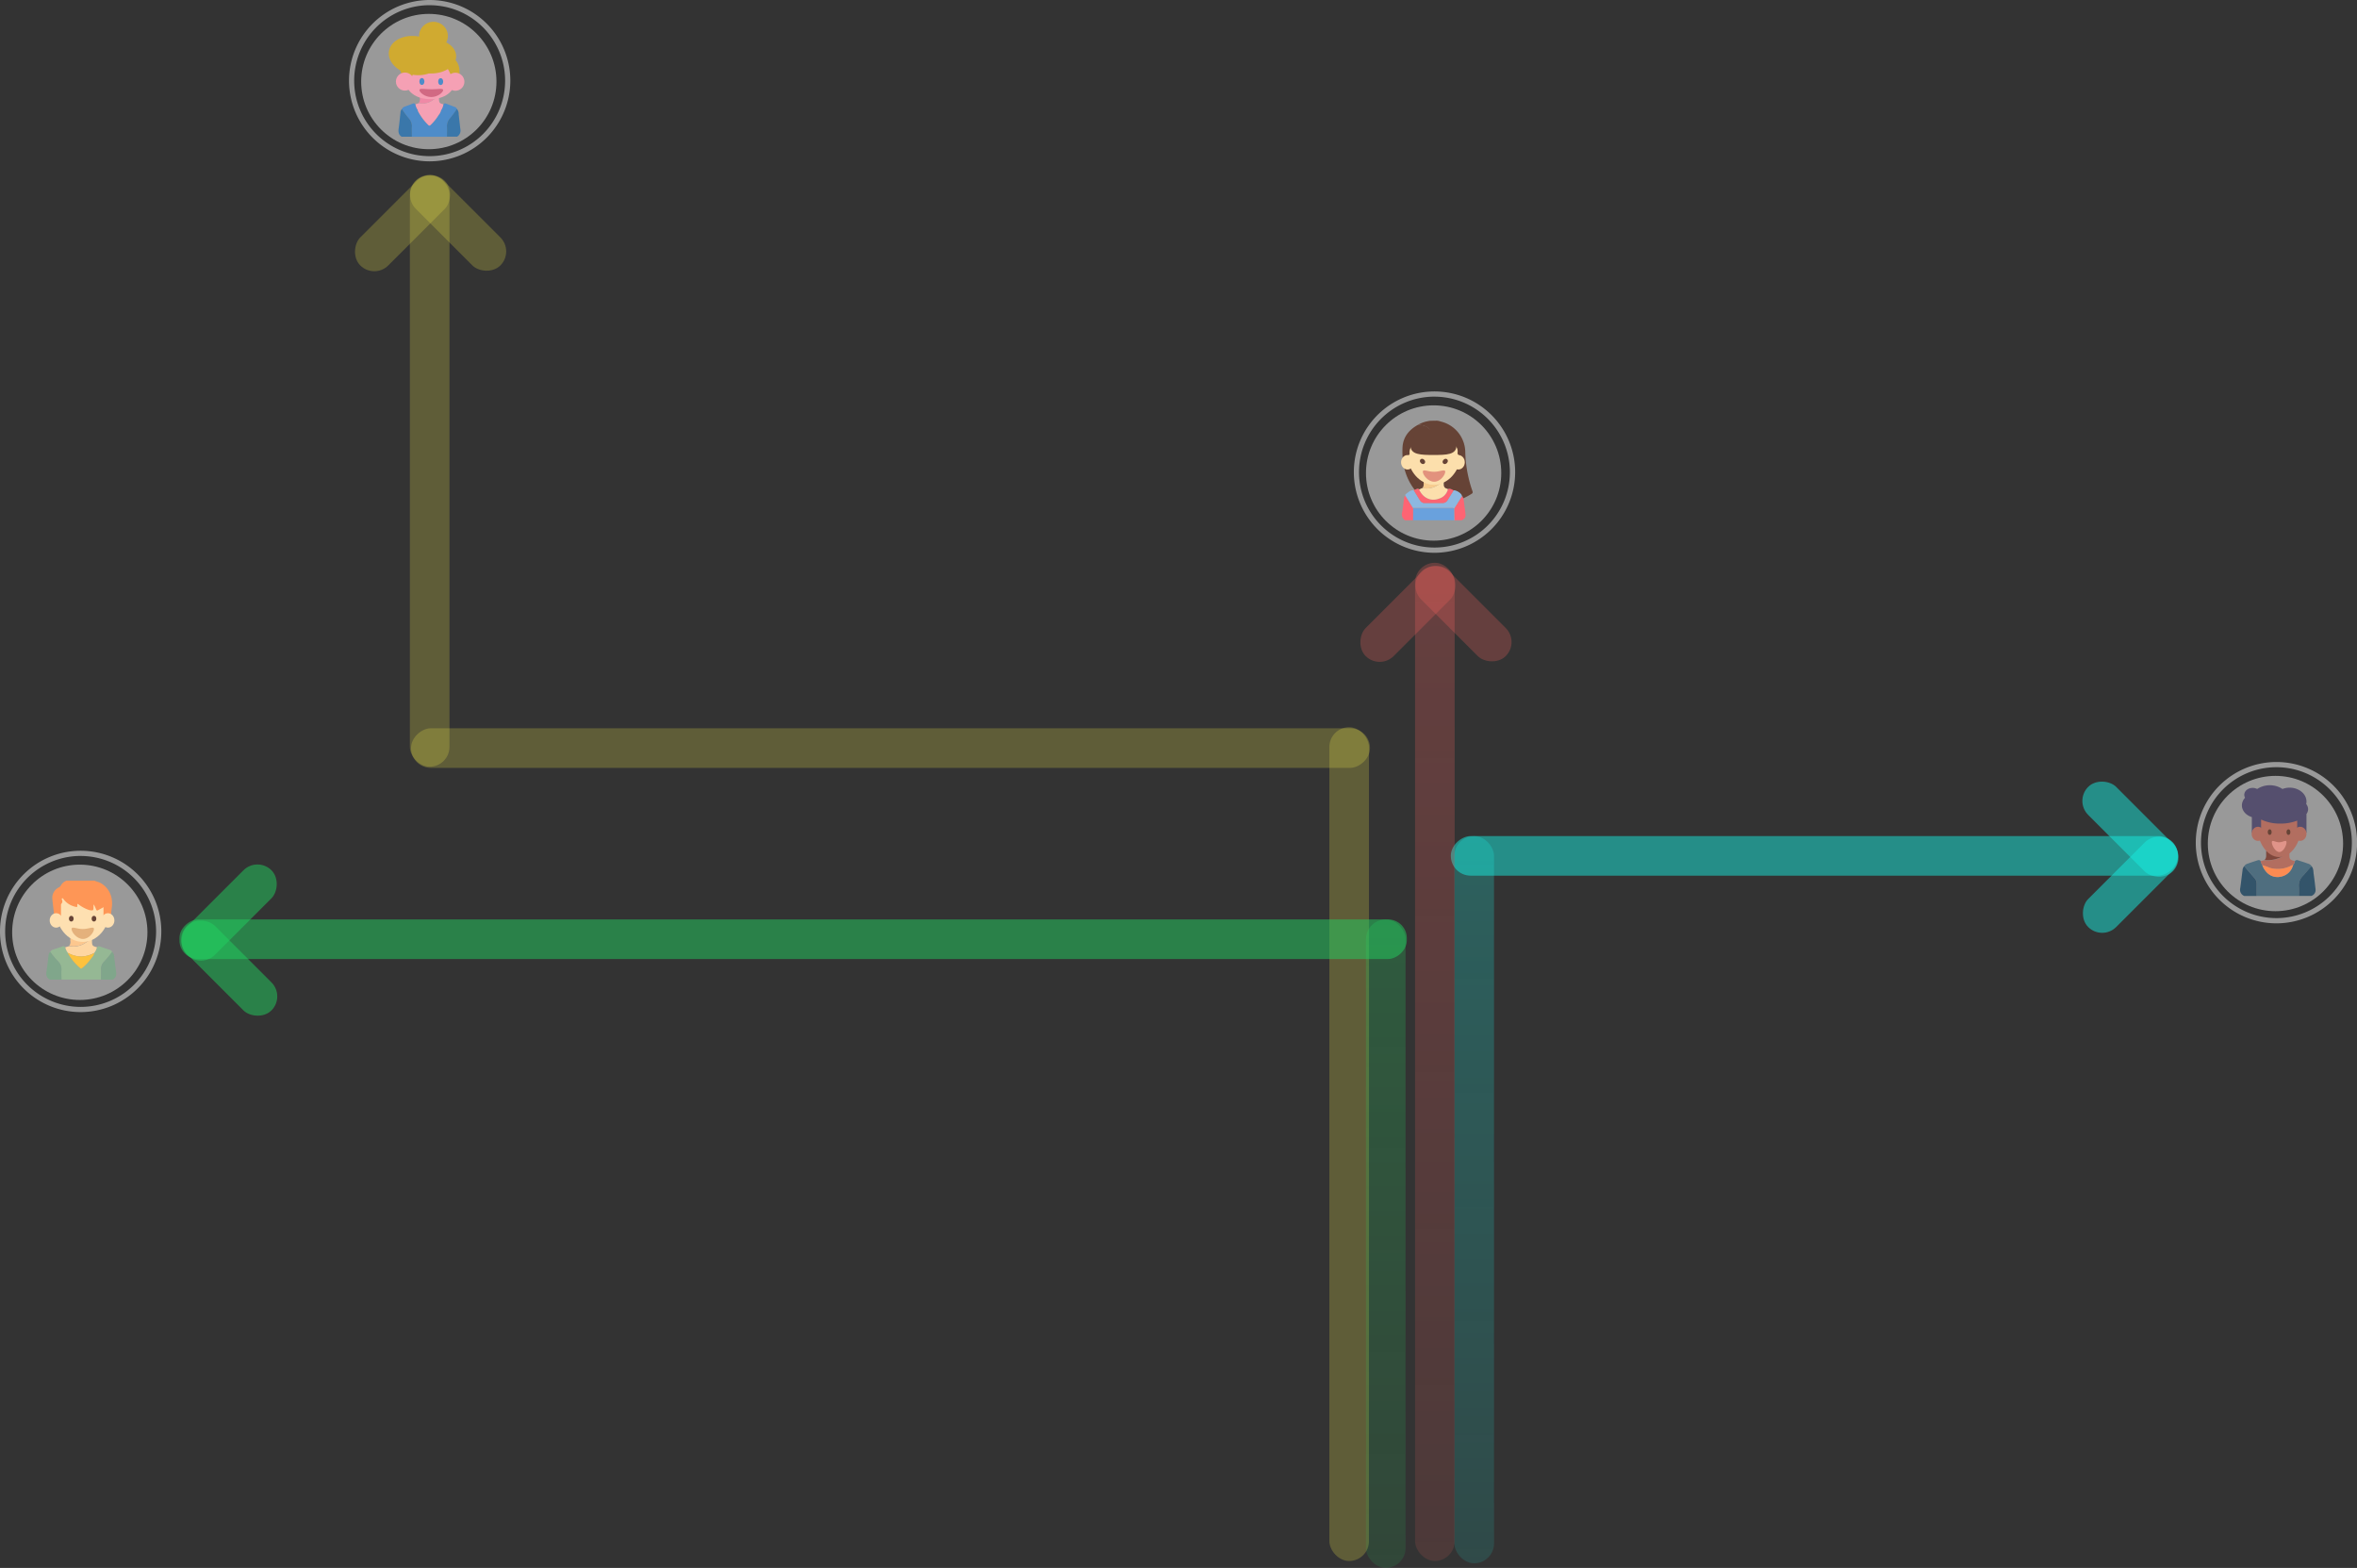 <svg xmlns="http://www.w3.org/2000/svg" xmlns:xlink="http://www.w3.org/1999/xlink" viewBox="0 0 1017.79 677"><rect x="0" y="0" width="1017.79" height="677" fill="#333333" stroke="none"/><defs><style>.cls-1,.cls-2,.cls-3,.cls-41,.cls-6,.cls-7,.cls-8{opacity:0.5;}.cls-1{fill:url(#linear-gradient);}.cls-2{fill:#18eadf;}.cls-3{fill:url(#linear-gradient-2);}.cls-4{fill:#e7dc48;}.cls-4,.cls-5{opacity:0.25;}.cls-5{fill:#fe6462;}.cls-6{fill:#23d160;}.cls-7,.cls-9{fill:#fff;}.cls-10{fill:#4f6e7f;}.cls-11{fill:#33546a;}.cls-12{fill:#b26e60;}.cls-13{fill:#7f473c;}.cls-14{fill:#fc8b52;}.cls-15{fill:#e09489;}.cls-16{fill:#664437;}.cls-17{fill:#554f6e;}.cls-18{fill:#95b894;}.cls-19{fill:#80a68b;}.cls-20{fill:#fed6a2;}.cls-21{fill:#fcc78e;}.cls-22{fill:#fdc23e;}.cls-23{fill:#fee0b1;}.cls-24{fill:#e4b17c;}.cls-25{fill:#664336;}.cls-26{fill:#fe9656;}.cls-27{fill:#4e8cc9;}.cls-28{fill:#3a77aa;}.cls-29{fill:#ef89a6;}.cls-30{fill:#f5a0b4;}.cls-31{fill:#d16983;}.cls-32{fill:#d0aa30;}.cls-33{fill:#69a1dd;}.cls-34{fill:#fe6473;}.cls-35{fill:#9da2cb;}.cls-36{fill:#8db8e0;}.cls-37{fill:#fd6573;}.cls-38{fill:#fcdfac;}.cls-39{fill:#f7cc8f;}.cls-40{fill:#e2927d;}.cls-41{fill:url(#linear-gradient-3);}</style><linearGradient id="linear-gradient" x1="636.59" y1="675" x2="636.59" y2="361" gradientUnits="userSpaceOnUse"><stop offset="0" stop-color="#18eadf" stop-opacity="0.25"/><stop offset="1" stop-color="#18eadf" stop-opacity="0.5"/></linearGradient><linearGradient id="linear-gradient-2" x1="619.59" y1="674" x2="619.59" y2="243" gradientUnits="userSpaceOnUse"><stop offset="0" stop-color="#fe6462" stop-opacity="0.25"/><stop offset="1" stop-color="#fe6462" stop-opacity="0.5"/></linearGradient><linearGradient id="linear-gradient-3" x1="598.38" y1="677" x2="598.38" y2="397" gradientTransform="translate(1196.77 1073.99) rotate(180)" gradientUnits="userSpaceOnUse"><stop offset="0" stop-color="#23d160" stop-opacity="0.25"/><stop offset="1" stop-color="#23d160" stop-opacity="0.5"/></linearGradient></defs><title>Paths 2</title><g id="Layer_2" data-name="Layer 2"><g id="Layer_1-2" data-name="Layer 1"><rect class="cls-1" x="628.04" y="361" width="17.1" height="314" rx="8.55" ry="8.55"/><rect class="cls-2" x="774.94" y="212.55" width="17.1" height="314" rx="8.55" ry="8.55" transform="translate(413.94 1153.03) rotate(-90)"/><rect class="cls-3" x="611.04" y="243" width="17.1" height="431" rx="8.55" ry="8.55"/><rect class="cls-4" x="574.04" y="314" width="17.1" height="360" rx="8.55" ry="8.55"/><rect class="cls-4" x="375.99" y="115.95" width="17.1" height="414.1" rx="8.55" ry="8.55" transform="translate(707.54 -61.54) rotate(90)"/><rect class="cls-4" x="176.99" y="75.5" width="17.1" height="255.55" rx="8.55" ry="8.55" transform="translate(371.08 406.55) rotate(-180)"/><rect class="cls-2" x="911.41" y="332.21" width="17.1" height="51.62" rx="8.55" ry="8.55" transform="translate(16.29 755.37) rotate(-45)"/><rect class="cls-2" x="911.41" y="356.21" width="17.1" height="51.62" rx="8.55" ry="8.55" transform="translate(539.58 -538.62) rotate(45)"/><rect class="cls-5" x="599.41" y="239.21" width="17.1" height="51.62" rx="8.55" ry="8.55" transform="translate(850.46 882.32) rotate(-135)"/><rect class="cls-5" x="623.41" y="239.21" width="17.1" height="51.62" rx="8.55" ry="8.55" transform="translate(-2.3 524.49) rotate(-45)"/><rect class="cls-4" x="165.27" y="70.55" width="17.1" height="51.62" rx="8.55" ry="8.55" transform="translate(228.6 287.4) rotate(-135)"/><rect class="cls-4" x="189.27" y="70.55" width="17.1" height="51.62" rx="8.55" ry="8.55" transform="translate(-10.19 168.1) rotate(-45)"/><rect class="cls-6" x="90.41" y="368.21" width="17.1" height="51.62" rx="8.55" ry="8.55" transform="translate(-109.67 742.61) rotate(-135)"/><circle class="cls-7" cx="982.58" cy="364.22" r="29.21"/><g class="cls-8"><path class="cls-9" d="M983,398.68a34.83,34.83,0,1,1,34.83-34.83A34.87,34.87,0,0,1,983,398.68Zm0-67.42a32.58,32.58,0,1,0,32.58,32.58A32.62,32.62,0,0,0,983,331.26Z"/></g><path class="cls-10" d="M969.1,374a2.36,2.36,0,0,1,1.4-1.06c1.43-.51,2.88-1,4.32-1.46.54-.18,1.05-.2,1.4.37a6.65,6.65,0,0,0,.7,1.75,8.34,8.34,0,0,0,1.54,2.67,6.36,6.36,0,0,0,6.71,2.21,6.66,6.66,0,0,0,5-4.91h0c.17,0,.19-.11.22-.23a3.82,3.82,0,0,0,.6-1.5,1,1,0,0,1,1.2-.42c1.58.51,3.15,1,4.71,1.58a2.44,2.44,0,0,1,1.41,1.21c-.37,0-.58.25-.79.48-1.07,1.22-2.1,2.49-3.22,3.68a5.79,5.79,0,0,0-1.58,4.76c.11,1.24,0,2.49,0,3.73H974.47c0-1.77,0-3.55,0-5.32a3.39,3.39,0,0,0-.88-2.32C972.08,377.46,970.6,375.7,969.1,374Z"/><path class="cls-11" d="M992.7,386.83c0-1.24.09-2.5,0-3.73a5.79,5.79,0,0,1,1.58-4.76c1.12-1.18,2.15-2.45,3.22-3.68.21-.24.42-.5.79-.48.77,1,.63,2.16.8,3.27.32,2.18.56,4.38.81,6.58a2.67,2.67,0,0,1-1.81,2.81Z"/><path class="cls-11" d="M969.1,374c1.49,1.74,3,3.5,4.49,5.22a3.39,3.39,0,0,1,.88,2.32c0,1.77,0,3.55,0,5.32h-5.36a2.86,2.86,0,0,1-1.74-3.35c.37-2.56.64-5.14,1-7.71A2.69,2.69,0,0,1,969.1,374Z"/><path class="cls-12" d="M988.41,367.52l.19.21c0,.32,0,.64,0,1,0,2.34.06,2.41,2.33,3.11a3.82,3.82,0,0,1-.6,1.5l-.22.23h0c-.39,0-.67.22-1,.36a12.7,12.7,0,0,1-8.94.83,23.93,23.93,0,0,0-3.29-1.16,6.65,6.65,0,0,1-.7-1.75l1.61-.44a13.06,13.06,0,0,0,7.3-1.34A21.47,21.47,0,0,0,988.41,367.52Z"/><path class="cls-13" d="M978.59,367.32c.62-.09,1.06.52,1.68.42,2.26,1.28,4.52,1,6.8,0,.42-.17.82-.59,1.34-.26a21.47,21.47,0,0,1-3.27,2.51,13.06,13.06,0,0,1-7.3,1.34c.83-.73.74-1.71.72-2.67C978.55,368.25,978.58,367.78,978.59,367.32Z"/><path class="cls-14" d="M976.93,373.57a23.93,23.93,0,0,1,3.29,1.16,12.7,12.7,0,0,0,8.94-.83c.32-.14.6-.4,1-.36a6.66,6.66,0,0,1-5,4.91,6.36,6.36,0,0,1-6.71-2.21A8.34,8.34,0,0,1,976.93,373.57Z"/><path class="cls-14" d="M990.13,373.54l.22-.23C990.32,373.43,990.31,373.56,990.13,373.54Z"/><ellipse class="cls-12" cx="984.2" cy="355.59" rx="9.69" ry="14.47"/><path class="cls-15" d="M987.36,363.68c0,1.34-1.37,4.21-3.11,4.21S981,365,981,363.68s1.42,0,3.16,0S987.36,362.34,987.36,363.68Z"/><ellipse class="cls-16" cx="980.09" cy="359.29" rx="0.84" ry="1.21"/><ellipse class="cls-16" cx="988.19" cy="359.29" rx="0.84" ry="1.21"/><path class="cls-17" d="M996.68,349.4a3.73,3.73,0,0,0-.82-2.24,5,5,0,0,0,.12-1.06c0-3.3-3.26-6-7.28-6a8.57,8.57,0,0,0-3.09.57,10,10,0,0,0-10.93,0,4.18,4.18,0,0,0-1.94-.47c-2,0-3.63,1.33-3.63,3a2.53,2.53,0,0,0,.35,1.26,4.79,4.79,0,0,0-1.37,3.29c0,2.32,1.79,4.29,4.29,5.05v6.73h4v-5.67a18.94,18.94,0,0,0,8.32,1.75,20,20,0,0,0,7.27-1.28v5.2h4v-8.05A3.66,3.66,0,0,0,996.68,349.4Z"/><ellipse class="cls-12" cx="975.03" cy="360.03" rx="2.74" ry="3.05"/><ellipse class="cls-12" cx="993.25" cy="360.03" rx="2.74" ry="3.05"/><circle class="cls-7" cx="34.46" cy="402.55" r="29.21"/><g class="cls-8"><path class="cls-9" d="M34.83,437a34.83,34.83,0,1,1,34.83-34.83A34.87,34.87,0,0,1,34.83,437Zm0-67.42a32.59,32.59,0,1,0,32.58,32.59A32.62,32.62,0,0,0,34.83,369.59Z"/></g><path class="cls-18" d="M21.69,411A2,2,0,0,1,23,410c1.31-.45,2.64-.85,3.94-1.33a1,1,0,0,1,1.26.31,6.11,6.11,0,0,0,1,2.26l.2.2h0a1,1,0,0,0,0,.37,23.91,23.91,0,0,0,5.12,6.13.66.66,0,0,0,1,0,22.26,22.26,0,0,0,4-4.35,4.61,4.61,0,0,0,1.2-2.13h0l.2-.2a6.13,6.13,0,0,0,1-2.26,1,1,0,0,1,1.08-.37c1.46.5,2.93,1,4.39,1.49a1.62,1.62,0,0,1,1.07.87A44.28,44.28,0,0,1,45,415.15a4.51,4.51,0,0,0-1.38,3.42c.1,1.46,0,2.94,0,4.41H26.51c0-1.47-.07-2.94,0-4.41a4.58,4.58,0,0,0-1.38-3.42A38.45,38.45,0,0,1,21.69,411Z"/><path class="cls-19" d="M21.69,411a38.45,38.45,0,0,0,3.47,4.16,4.58,4.58,0,0,1,1.38,3.42c-.1,1.46,0,2.94,0,4.41h-5c-1.53-.8-1.71-2.09-1.46-3.65.36-2.24.59-4.49.87-6.74A2.21,2.21,0,0,1,21.69,411Z"/><path class="cls-19" d="M43.62,423c0-1.47.07-2.94,0-4.41A4.51,4.51,0,0,1,45,415.15,44.28,44.28,0,0,0,48.45,411a3.4,3.4,0,0,1,.88,2.45c.3,2.12.52,4.24.82,6.36A2.83,2.83,0,0,1,48.61,423Z"/><path class="cls-20" d="M39.39,404.9l.33.19c0,.41,0,.82,0,1.23,0,1.95.21,2.21,2.15,2.67a6.13,6.13,0,0,1-1,2.26l-.2.2h0A12.32,12.32,0,0,1,35.21,413a11.81,11.81,0,0,1-5.82-1.52h0l-.2-.2a6.11,6.11,0,0,1-1-2.26l1.53-.44c.67,0,1.33.15,2,.13a9.6,9.6,0,0,0,5.11-1.55c.82-.56,1.79-1,2.15-2h0A.39.39,0,0,0,39.39,404.9Z"/><path class="cls-21" d="M30.39,404.71l1.51.57a7.29,7.29,0,0,0,6.4.07l.71-.26c-.37,1-1.33,1.48-2.15,2a9.6,9.6,0,0,1-5.11,1.55c-.65,0-1.31-.14-2-.13a2.52,2.52,0,0,0,.62-2.25C30.37,405.77,30.39,405.24,30.39,404.71Z"/><path class="cls-22" d="M29.39,411.44A11.81,11.81,0,0,0,35.21,413a12.32,12.32,0,0,0,5.54-1.52,4.61,4.61,0,0,1-1.2,2.13,22.26,22.26,0,0,1-4,4.35.66.66,0,0,1-1,0,23.91,23.91,0,0,1-5.12-6.13A1,1,0,0,1,29.39,411.44Z"/><path class="cls-22" d="M29.2,411.25l.2.2Z"/><path class="cls-22" d="M40.73,411.44l.2-.2Z"/><path class="cls-21" d="M39.39,404.9a.39.39,0,0,1-.39.19A.4.4,0,0,1,39.39,404.9Z"/><path class="cls-23" d="M47.46,392.41c0,7.89-5.24,14.28-11.71,14.28S24,400.3,24,392.41s5-9,11.48-9S47.46,384.52,47.46,392.41Z"/><path class="cls-24" d="M40.58,401.14c0,1.36-2.09,4.29-4.76,4.29s-4.91-2.93-4.91-4.29,2.16,0,4.83,0S40.58,399.78,40.58,401.14Z"/><ellipse class="cls-25" cx="30.78" cy="396.67" rx="1.01" ry="1.23"/><ellipse class="cls-25" cx="40.58" cy="396.67" rx="1.01" ry="1.23"/><path class="cls-26" d="M43.49,381.3c-.86-.49-1.84-.63-2.71-1.06h-12a4.53,4.53,0,0,0-2.41,1.94,2,2,0,0,1-1,1A5,5,0,0,0,22.59,388c.23,2.47.55,4.94.83,7.41,1.58-.52,1.58-.52,1.6-2.09a3.81,3.81,0,0,1,1.26-2.94,1.35,1.35,0,0,0,.5-1.77c-.1-.22-.19-.59.06-.74s.44.19.59.38a8.61,8.61,0,0,0,5.18,3.29c.27.06.55.22.77-.11a1,1,0,0,1-.37-.31,1,1,0,0,0,.37.31c0-.27,0-.53,0-.8s.15-.47.41-.23A15.53,15.53,0,0,0,38.69,393c1.68.2,1.68.2,1.68-1.65a1.56,1.56,0,0,1,.17-.82c.35.73.72,1.45,1,2.2.19.44.41.5.8.28.92-.52,1.87-1,2.77-1.51.63-.38.9-.18,1,.5a4.94,4.94,0,0,1,.26,1.68c-.12.87.12,1.42,1,1.53a1.87,1.87,0,0,1,.51.24c.11-1.07.19-2.15.34-3.21C49,387.44,47.18,383.4,43.49,381.3Z"/><rect class="cls-26" x="23.56" y="388.18" width="2.77" height="10.56"/><rect class="cls-26" x="44.69" y="390.46" width="2.77" height="8.28"/><ellipse class="cls-23" cx="24.25" cy="397.42" rx="2.79" ry="3.12"/><ellipse class="cls-23" cx="46.61" cy="397.42" rx="2.79" ry="3.12"/><circle class="cls-7" cx="185.17" cy="35.21" r="29.21"/><g class="cls-8"><path class="cls-9" d="M185.54,69.66a34.83,34.83,0,1,1,34.83-34.83A34.87,34.87,0,0,1,185.54,69.66Zm0-67.42a32.59,32.59,0,1,0,32.58,32.59A32.62,32.62,0,0,0,185.54,2.25Z"/></g><path class="cls-27" d="M173.58,47.05a1.8,1.8,0,0,1,1.18-1c1.16-.45,2.34-.85,3.49-1.33a.84.84,0,0,1,1.12.31,6.55,6.55,0,0,0,.86,2.26l.17.2h0a1.15,1.15,0,0,0,0,.37A23.47,23.47,0,0,0,185,54c.3.3.55.29.88,0a21.5,21.5,0,0,0,3.53-4.35,4.8,4.8,0,0,0,1.06-2.13h0l.17-.2a6.57,6.57,0,0,0,.86-2.26c.26-.31.54-.53,1-.37,1.29.5,2.59,1,3.88,1.49a1.48,1.48,0,0,1,.95.87,43.52,43.52,0,0,1-3.07,4.17A4.83,4.83,0,0,0,193,54.64c.08,1.46,0,2.94,0,4.41H177.85c0-1.47-.06-2.94,0-4.41a4.91,4.91,0,0,0-1.22-3.42A37.78,37.78,0,0,1,173.58,47.05Z"/><path class="cls-28" d="M173.58,47.05a37.78,37.78,0,0,0,3.07,4.16,4.91,4.91,0,0,1,1.22,3.42c-.08,1.46,0,2.94,0,4.41h-4.42c-1.35-.8-1.52-2.09-1.29-3.65.32-2.24.52-4.49.77-6.74A2.33,2.33,0,0,1,173.58,47.05Z"/><path class="cls-28" d="M193,59c0-1.47.06-2.94,0-4.41a4.83,4.83,0,0,1,1.22-3.42,43.52,43.52,0,0,0,3.07-4.17,3.68,3.68,0,0,1,.78,2.45c.26,2.12.46,4.24.73,6.36A3,3,0,0,1,197.39,59Z"/><path class="cls-29" d="M181.28,40.78l1.34.57a5.78,5.78,0,0,0,5.66.07l.63-.26c-.33,1-1.18,1.48-1.9,2a7.81,7.81,0,0,1-4.52,1.55c-.57,0-1.16-.14-1.75-.13a2.75,2.75,0,0,0,.55-2.25C181.26,41.85,181.27,41.32,181.28,40.78Z"/><polygon class="cls-30" points="188.89 41.17 188.89 41.17 188.89 41.17 188.89 41.17"/><path class="cls-30" d="M191.46,45.06c-1.71-.46-1.9-.72-1.9-2.67,0-.41,0-.82,0-1.23l-.29-.19a.33.33,0,0,1-.34.19c-.33,1-1.18,1.48-1.9,2a7.81,7.81,0,0,1-4.52,1.55c-.57,0-1.16-.14-1.75-.13l-1.35.44a6.55,6.55,0,0,0,.86,2.26l.17.19h0a1.14,1.14,0,0,0,0,.37A23.46,23.46,0,0,0,185,54c.3.3.55.29.88,0a21.5,21.5,0,0,0,3.53-4.35,4.8,4.8,0,0,0,1.06-2.13h0l.17-.19A6.57,6.57,0,0,0,191.46,45.06Z"/><path class="cls-22" d="M179.54,47.32l.2.2Z"/><path class="cls-22" d="M191.08,47.52l.2-.2Z"/><path class="cls-21" d="M189.74,41a.39.39,0,0,1-.39.19A.4.4,0,0,1,189.74,41Z"/><path class="cls-30" d="M196.64,34.18c0,5.47-4.85,8.64-10.82,8.64S175,39.65,175,34.18s3.86-10.08,10.82-9.9C191.8,24.42,196.64,28.71,196.64,34.18Z"/><path class="cls-31" d="M191.36,38.9c0,.94-2.29,3-5.12,3s-5.12-2.05-5.12-3,2.29-.35,5.12-.35S191.36,38,191.36,38.9Z"/><ellipse class="cls-27" cx="182.18" cy="35.19" rx="1.08" ry="1.48"/><ellipse class="cls-27" cx="190.29" cy="35.24" rx="1.08" ry="1.48"/><ellipse class="cls-32" cx="186.24" cy="24.27" rx="10.74" ry="7.46"/><ellipse class="cls-32" cx="187.18" cy="15.51" rx="6.22" ry="6.1"/><ellipse class="cls-32" cx="179.37" cy="23.99" rx="8.37" ry="11.55" transform="translate(125.15 196.65) rotate(-80.19)"/><path class="cls-32" d="M176.41,34.65c1.66-.08,1.41-3.76,4.74-6.32,2.29-1.76,6-2.76,8.84-1.58,4.67,1.92,5,8.75,6.66,8.53,1.22-.16,2.42-3.87,1.39-7-1.83-5.51-9.94-6.5-11.21-6.63-5.16-.54-12.83,1-14.05,5.53C171.88,30.51,174.6,34.74,176.41,34.65Z"/><circle class="cls-30" cx="196.64" cy="35.29" r="3.9"/><circle class="cls-30" cx="174.86" cy="35.22" r="3.9"/><circle class="cls-7" cx="619.06" cy="204.23" r="29.21"/><g class="cls-8"><path class="cls-9" d="M619.44,238.68a34.83,34.83,0,1,1,34.83-34.83A34.87,34.87,0,0,1,619.44,238.68Zm0-67.42A32.58,32.58,0,1,0,652,203.85,32.62,32.62,0,0,0,619.44,171.27Z"/></g><path class="cls-33" d="M627.91,224.64H610.14l.06-5.14,17.51,0h.18Z"/><path class="cls-34" d="M610.2,219.5l-.06,5.14H606.7a3.14,3.14,0,0,1-1.21-3.58c.37-1.9.54-3.83.79-5.75a2,2,0,0,1,.56-1.28l3.3,5.27Z"/><path class="cls-34" d="M631.37,214.11c.41.2.34.68.57,1,.28,2.13.53,4.25.84,6.38.25,1.71-.09,2.43-1.62,3.17H628.1l-.09-5.17Z"/><path class="cls-35" d="M628,219.47l.09,5.17h-.19q0-2.58,0-5.16Z"/><path class="cls-36" d="M628,219.47l-.13,0h-.18c-.32-.31-.72-.17-1.09-.17H610.14l-3.3-5.27c0-.21,0-.54.12-.62,1.08-.75,2-1.8,3.5-1.74.92,1.48,1.82,3,2.75,4.44a2.26,2.26,0,0,0,2.08,1.1q3.76,0,7.52,0a2.44,2.44,0,0,0,2.28-1.26c.87-1.44,1.77-2.85,2.66-4.28,1.33-.1,3.54,1.4,3.61,2.45Z"/><path class="cls-37" d="M627.76,211.67c-.89,1.43-1.79,2.84-2.66,4.28a2.44,2.44,0,0,1-2.28,1.26q-3.76,0-7.52,0a2.26,2.26,0,0,1-2.08-1.1c-.93-1.47-1.84-3-2.75-4.44l.32-.21c.66-.11,1.26-.9,2-.19,1.63,3.75,5.15,5.4,8.73,4a5.54,5.54,0,0,0,3.76-4.17C626.24,210.74,627,211.3,627.76,211.67Z"/><path class="cls-38" d="M623.32,207.25h.17c0,.54,0,1.07,0,1.61,0,1.45.3,1.83,1.76,2.23a5.53,5.53,0,0,1-3.76,4.17c-3.58,1.4-7.1-.25-8.73-4l1.35-.58a8.5,8.5,0,0,0,6.59-1.14,4.37,4.37,0,0,0,2.21-2.1h0A.39.39,0,0,0,623.32,207.25Z"/><path class="cls-35" d="M610.14,219.29h16.48c.36,0,.77-.14,1.09.17l-17.51,0Z"/><path class="cls-39" d="M622.94,207.44a4.37,4.37,0,0,1-2.21,2.1,8.5,8.5,0,0,1-6.59,1.14c.86-1,.47-2.27.57-3.43.51-.09.87.36,1.35.37a7,7,0,0,0,6.17.06Z"/><path class="cls-21" d="M623.32,207.25a.39.39,0,0,1-.38.19A.4.4,0,0,1,623.32,207.25Z"/><path class="cls-38" d="M631,195c0,7.89-5.24,14.28-11.71,14.28s-11.71-6.39-11.71-14.28,5-9,11.48-9S631,187.08,631,195Z"/><path class="cls-25" d="M612.17,183.51a13.12,13.12,0,0,1,4.55-1.68l.63-.12c1.41-.05,1.9-.05,2.88-.07a4.26,4.26,0,0,1,1.2.16c.77.21,1.54.41,2.29.68a13.76,13.76,0,0,1,9,12.38,55.59,55.59,0,0,0,3.17,17.38.75.75,0,0,1-.3.9,25.78,25.78,0,0,1-3.7,2c-.23-.31-.16-.78-.57-1-.07-1-2.28-2.54-3.61-2.45-.79-.37-1.53-.92-2.48-.58-1.47-.41-1.76-.78-1.76-2.23,0-.54,0-1.07,0-1.61,1-.72.51-3,1.6-3.58,1.33-.68,2.78-.45,3.15-1.53a2.48,2.48,0,0,1,1.71-1.32,2.07,2.07,0,0,0,1.74-1.87,2.42,2.42,0,0,0-1.49-2.31c-.72-.25-.81-.7-.76-1.38a3.45,3.45,0,0,0-1.67-3.38,4.48,4.48,0,0,0-2.13-.65c-1.88-.11-3.84.34-5.63-.65l-1-1.49a6.49,6.49,0,0,0-2.93-4.79A7,7,0,0,0,612.17,183.51Z"/><path class="cls-25" d="M612.17,183.51a7,7,0,0,1,4,.78,6.64,6.64,0,0,1,3,5.55,5.61,5.61,0,0,1-4.32,1.38c-.69-.06-1.4,0-2.1,0a4,4,0,0,0-3.3,1.6,4.48,4.48,0,0,0-.77,2.88c0,.42,0,.74-.56.9a2,2,0,0,0-1.56,1.93,2.08,2.08,0,0,0,1.4,2.24c.5.2,3.09-.46,3.15.12.21,2.07,1.22,2.82,3.21,3.58.93.36-.38,2.18.45,2.79-.1,1.16.29,2.39-.57,3.43l-1.35.58c-.74-.7-1.34.08-2,.19-4.08-5.33-5.51-11.47-5.23-18C605.76,188.91,608.27,185.69,612.17,183.51Z"/><ellipse class="cls-38" cx="607.79" cy="199.61" rx="2.79" ry="3.12"/><ellipse class="cls-38" cx="629.73" cy="199.61" rx="2.79" ry="3.12"/><path class="cls-38" d="M619.24,209.25c5.37,0,9.89-4.41,11.27-10.42H608C609.35,204.84,613.87,209.25,619.24,209.25Z"/><path class="cls-40" d="M624.07,203.71c0,1.36-2.09,4.29-4.76,4.29s-4.91-2.93-4.91-4.29,2.16,0,4.83,0S624.07,202.34,624.07,203.71Z"/><ellipse class="cls-25" cx="614.27" cy="199.23" rx="1.01" ry="1.23" transform="translate(39.04 492.71) rotate(-45)"/><ellipse class="cls-25" cx="624.07" cy="199.23" rx="1.23" ry="1.01" transform="translate(41.91 499.64) rotate(-45)"/><path class="cls-25" d="M628.91,192.45c0,3.94-4.44,4-9.91,4s-9.91-.1-9.91-4,4.44-7.14,9.91-7.14S628.91,188.51,628.91,192.45Z"/><rect class="cls-6" x="333.94" y="140.55" width="17.1" height="530" rx="8.09" ry="8.09" transform="translate(-63.06 748.03) rotate(-90)"/><rect class="cls-6" x="90.41" y="392.21" width="17.1" height="51.62" rx="8.55" ry="8.55" transform="translate(464.53 643.63) rotate(135)"/><rect class="cls-41" x="589.83" y="397" width="17.1" height="280" rx="8.55" ry="8.55" transform="translate(1196.77 1073.99) rotate(-180)"/></g></g></svg>